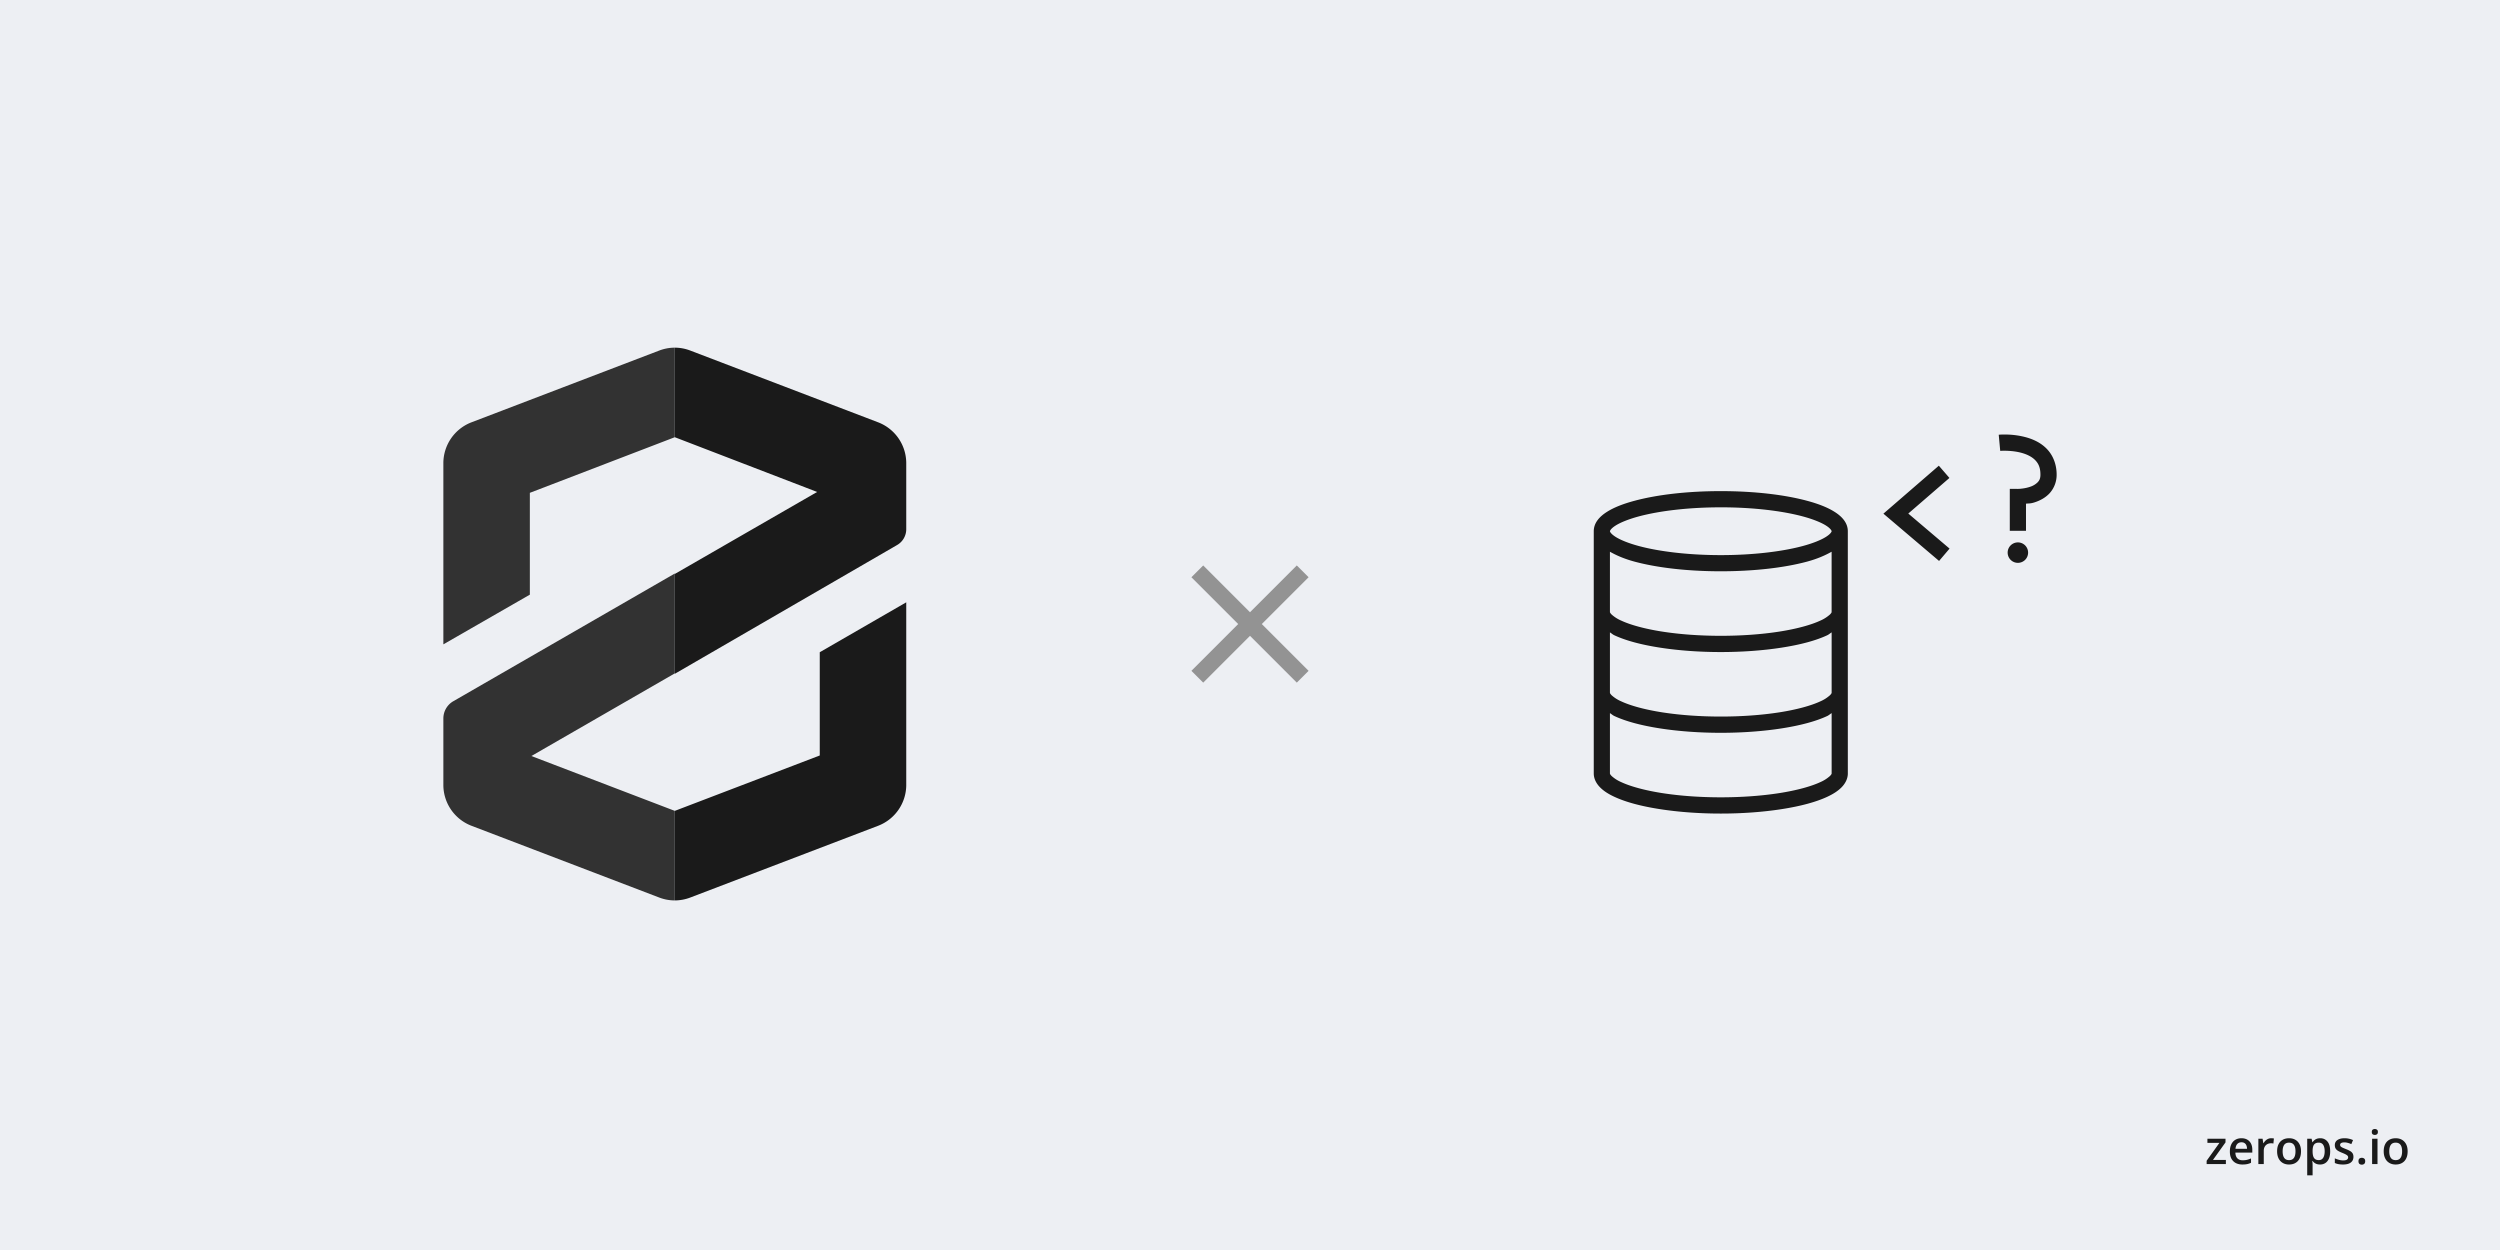 <svg xmlns="http://www.w3.org/2000/svg" width="1280" height="640" fill="none"><path fill="#EDEFF3" d="M0 0h1280v640H0z"/><path fill="#1A1A1A" d="M1139.65 596h-9.85v-1.699l6.55-9.153h-6.15v-2.121h9.26v1.875l-6.42 8.977h6.61zm7.97-13.219c1.16 0 2.15.239 2.98.715.83.477 1.46 1.152 1.91 2.027.44.875.67 1.922.67 3.141v1.477h-8.66c.03 1.257.36 2.226 1 2.906.65.68 1.56 1.019 2.72 1.019.83 0 1.57-.078 2.23-.234.66-.164 1.35-.402 2.05-.715v2.238q-.975.458-1.98.668c-.67.141-1.48.211-2.42.211q-1.905 0-3.36-.738c-.96-.5-1.71-1.242-2.26-2.226q-.81-1.478-.81-3.668c0-1.454.25-2.688.74-3.704q.735-1.523 2.07-2.32t3.12-.797m0 2.074c-.87 0-1.57.282-2.11.844-.53.563-.84 1.387-.94 2.473h5.91q-.015-.973-.33-1.723c-.2-.5-.51-.89-.94-1.172q-.615-.422-1.59-.422m15.24-2.074c.21 0 .45.012.71.035s.48.055.67.094l-.26 2.578a3.4 3.4 0 0 0-.61-.105 6 6 0 0 0-.63-.035q-.735 0-1.41.246c-.44.156-.84.398-1.18.726-.35.321-.61.723-.81 1.207s-.29 1.047-.29 1.688V596h-2.77v-12.973h2.16l.37 2.285h.13q.39-.69.96-1.265c.39-.383.82-.688 1.31-.914a3.8 3.8 0 0 1 1.65-.352m15.26 6.703q0 1.618-.42 2.871-.42 1.254-1.23 2.122a5.4 5.4 0 0 1-1.94 1.312c-.76.297-1.62.445-2.57.445-.89 0-1.71-.148-2.45-.445a5.5 5.5 0 0 1-1.93-1.312q-.81-.868-1.26-2.122c-.29-.835-.44-1.793-.44-2.871 0-1.429.24-2.64.74-3.632q.75-1.5 2.13-2.286c.92-.523 2.02-.785 3.29-.785 1.2 0 2.25.262 3.17.785.91.524 1.63 1.286 2.14 2.286.52 1 .77 2.21.77 3.632m-9.41 0c0 .946.12 1.754.34 2.426q.36 1.008 1.08 1.547c.49.352 1.11.527 1.88.527.76 0 1.39-.175 1.87-.527.49-.359.84-.875 1.07-1.547s.34-1.48.34-2.426c0-.945-.11-1.746-.34-2.402-.23-.664-.58-1.168-1.07-1.512-.48-.351-1.11-.527-1.88-.527-1.14 0-1.98.383-2.5 1.148-.52.766-.79 1.864-.79 3.293m19.24-6.703c1.53 0 2.77.563 3.7 1.688.94 1.125 1.4 2.797 1.4 5.015 0 1.469-.21 2.707-.65 3.715-.43 1-1.04 1.758-1.82 2.274q-1.155.76-2.7.761c-.66 0-1.23-.086-1.72-.257a4.4 4.4 0 0 1-1.24-.668 5 5 0 0 1-.87-.914h-.16c.04.312.07.66.11 1.043.04.374.05.718.05 1.031v5.285h-2.76v-18.727h2.25l.39 1.793h.12c.25-.367.54-.707.88-1.019.36-.313.78-.559 1.27-.739.5-.187 1.08-.281 1.75-.281m-.74 2.25q-1.14 0-1.83.457c-.45.297-.79.746-1 1.348q-.3.902-.33 2.262v.386q0 1.442.3 2.45.3.995.99 1.523c.47.344 1.11.516 1.9.516.67 0 1.23-.184 1.67-.551q.66-.551.99-1.57t.33-2.403q0-2.097-.75-3.258c-.49-.773-1.25-1.16-2.27-1.16m17.75 7.266c0 .851-.21 1.57-.62 2.156s-1.02 1.031-1.82 1.336c-.79.297-1.75.445-2.9.445-.91 0-1.69-.066-2.35-.199a8 8 0 0 1-1.84-.586v-2.379c.62.289 1.31.539 2.08.75q1.155.317 2.19.317c.91 0 1.56-.141 1.96-.422.39-.289.59-.672.59-1.149q0-.421-.24-.75c-.16-.226-.46-.457-.89-.691-.43-.242-1.07-.531-1.9-.867-.82-.328-1.51-.656-2.08-.985-.56-.328-.98-.722-1.27-1.183-.29-.469-.44-1.067-.44-1.793 0-1.149.46-2.02 1.36-2.613.92-.602 2.12-.903 3.62-.903q1.2 0 2.25.246c.72.157 1.41.387 2.09.692l-.87 2.074q-.87-.387-1.77-.633a6.3 6.3 0 0 0-1.79-.258c-.71 0-1.25.11-1.63.328-.37.219-.55.532-.55.938q0 .457.27.773.27.317.93.633c.44.211 1.06.473 1.85.785.77.297 1.44.61 2 .938.57.32 1.01.715 1.31 1.183.31.469.46 1.075.46 1.817m2.58 2.25c0-.641.16-1.09.49-1.348.34-.265.74-.398 1.22-.398s.88.133 1.22.398q.51.387.51 1.348 0 .937-.51 1.359c-.34.274-.74.41-1.22.41s-.88-.136-1.22-.41c-.33-.281-.49-.734-.49-1.359m9.74-11.52V596h-2.76v-12.973zm-1.36-4.968c.42 0 .78.113 1.09.339s.47.618.47 1.172c0 .547-.16.938-.47 1.172-.31.227-.67.34-1.09.34-.44 0-.81-.113-1.12-.34-.29-.234-.44-.625-.44-1.172 0-.554.15-.945.44-1.172.31-.226.68-.339 1.12-.339m16.79 11.425q0 1.618-.42 2.871-.42 1.254-1.23 2.122a5.4 5.4 0 0 1-1.95 1.312c-.75.297-1.61.445-2.56.445-.89 0-1.71-.148-2.45-.445a5.7 5.7 0 0 1-1.94-1.312c-.54-.579-.95-1.286-1.25-2.122q-.45-1.253-.45-2.871c0-1.429.25-2.64.74-3.632.5-1 1.21-1.762 2.14-2.286.92-.523 2.02-.785 3.29-.785 1.19 0 2.25.262 3.16.785.92.524 1.63 1.286 2.15 2.286.51 1 .77 2.21.77 3.632m-9.41 0c0 .946.11 1.754.34 2.426.24.672.59 1.188 1.08 1.547.48.352 1.11.527 1.87.527.77 0 1.39-.175 1.88-.527.48-.359.84-.875 1.07-1.547.22-.672.34-1.48.34-2.426 0-.945-.12-1.746-.34-2.402-.23-.664-.59-1.168-1.07-1.512-.49-.351-1.11-.527-1.89-.527q-1.71 0-2.49 1.148c-.53.766-.79 1.864-.79 3.293"/><path fill="#323232" d="m337.596 179.457-96.358 36.828A22.43 22.43 0 0 0 227 237.194v92.714l44.283-25.449v-52.131l74.217-28.475V178c-2.701.006-5.379.5-7.904 1.457m-65.528 207.627 73.432-42.321v-51.122l-113.455 65.416a10.2 10.2 0 0 0-5.045 8.745v34.249a22.42 22.42 0 0 0 14.238 20.684l96.358 36.828a22.4 22.4 0 0 0 7.904 1.457v-45.852z"/><path fill="#1A1A1A" d="M459.291 279.066a9.36 9.36 0 0 0 4.709-8.24v-33.632a22.43 22.43 0 0 0-14.238-20.909l-96.414-36.828A22.4 22.4 0 0 0 345.5 178v45.853l72.871 28.027-72.871 41.985v51.122zM353.348 459.563l96.414-36.828A22.43 22.43 0 0 0 464 402.051v-93.667l-44.284 25.561v52.859L345.5 415.168v45.853a22.4 22.4 0 0 0 7.848-1.458"/><path fill="#939393" d="m670 295.553-6.043-6.043L640 313.467l-23.957-23.957-6.043 6.043 23.957 23.957L610 343.467l6.043 6.043L640 325.553l23.957 23.957 6.043-6.043-23.957-23.957z"/><path fill="#1A1A1A" d="M1038.39 282.945a5.23 5.23 0 0 1-5.23 5.234 5.3 5.3 0 0 1-2.01-.396 5.3 5.3 0 0 1-1.7-1.134 5.3 5.3 0 0 1-1.13-1.699 5.24 5.24 0 0 1 1.13-5.706 5.26 5.26 0 0 1 5.71-1.137c.63.262 1.21.647 1.7 1.133.48.487.87 1.064 1.13 1.7.27.635.4 1.317.4 2.005m-10.71-60.455c-2.61-.079-4.33.099-4.33.099l.76 8.255s5.69-.444 11.06 1.057c2.68.751 5.14 1.955 6.8 3.644 1.65 1.679 2.73 3.772 2.73 7.485 0 1.936-.51 2.923-1.37 3.851a9.54 9.54 0 0 1-3.73 2.291c-3.08 1.116-6.42 1.146-6.42 1.146l-4.17-.02v21.468h8.3v-13.894c1.75-.168 2.47.04 5.1-.908 2.38-.859 4.96-2.202 7.05-4.493 2.31-2.6 3.57-5.965 3.54-9.441 0-5.579-2.05-10.171-5.12-13.292-3.06-3.12-6.88-4.819-10.47-5.826a41.5 41.5 0 0 0-9.73-1.422m-34.997 15.948-28.381 24.559 28.5 24.204 5.372-6.32-21.133-17.943 21.063-18.229zm-111.637 13.016c-17.123 0-32.607 1.836-44.141 4.937-5.767 1.55-10.546 3.387-14.2 5.718-3.654 2.32-6.705 5.53-6.705 9.875v124.029c0 2.834 1.432 5.333 3.328 7.209 1.886 1.886 4.315 3.387 7.228 4.74 5.827 2.716 13.727 4.839 23.404 6.33 19.355 3.012 42.808 3.012 62.163 0 9.677-1.501 17.577-3.614 23.404-6.32 2.923-1.363 5.332-2.864 7.228-4.74 1.886-1.876 3.328-4.385 3.328-7.219V271.984c0-4.345-3.051-7.555-6.715-9.875-3.654-2.331-8.423-4.168-14.19-5.718-11.524-3.101-27.008-4.937-44.132-4.937m0 8.294c16.511 0 31.472 1.827 41.969 4.652 5.263 1.412 9.411 3.11 11.919 4.7 2.499 1.59 2.864 2.706 2.864 2.884s-.365 1.283-2.864 2.863c-2.508 1.6-6.656 3.299-11.909 4.711-10.507 2.834-25.468 4.661-41.979 4.661-16.52 0-31.481-1.827-41.988-4.661-5.253-1.412-9.401-3.111-11.899-4.701-2.509-1.6-2.864-2.696-2.864-2.873s.355-1.284 2.864-2.884c2.498-1.59 6.646-3.288 11.899-4.7 10.507-2.825 25.477-4.652 41.988-4.652m-56.761 22.733c3.476 1.975 7.505 3.693 12.62 5.075 11.534 3.101 27.018 4.938 44.141 4.938 17.114 0 32.608-1.837 44.142-4.938 5.115-1.382 9.134-3.11 12.6-5.075v30.839c0 .099 0 .464-.889 1.333a18.1 18.1 0 0 1-4.868 3.091c-4.691 2.183-12.018 4.237-21.182 5.659-18.328 2.844-41.287 2.844-59.625 0-9.164-1.422-16.491-3.476-21.172-5.659a18 18 0 0 1-4.878-3.091c-.869-.869-.889-1.244-.889-1.333zm0 41.297c.82.464 1.353 1.056 2.271 1.481 5.827 2.726 13.727 4.839 23.404 6.34 19.355 3.002 42.808 3.002 62.163 0 9.677-1.501 17.577-3.614 23.404-6.34.918-.425 1.451-1.017 2.271-1.481v30.879c0 .099-.02.464-.889 1.333a18.1 18.1 0 0 1-4.878 3.101c-4.691 2.182-12.018 4.236-21.182 5.658-18.328 2.844-41.287 2.844-59.625 0-9.164-1.422-16.491-3.476-21.172-5.658a18 18 0 0 1-4.878-3.101c-.869-.869-.889-1.244-.889-1.333zm0 41.346c.82.464 1.353 1.057 2.271 1.482 5.827 2.715 13.727 4.838 23.404 6.339 19.355 3.002 42.808 3.002 62.163 0 9.677-1.511 17.577-3.624 23.404-6.339.918-.425 1.451-1.018 2.271-1.482v30.879c0 .099-.02.464-.889 1.333a18.1 18.1 0 0 1-4.878 3.101c-4.691 2.183-12.018 4.237-21.182 5.659-18.328 2.844-41.287 2.844-59.625 0-9.164-1.422-16.491-3.476-21.172-5.659a18 18 0 0 1-4.878-3.101c-.869-.869-.889-1.244-.889-1.333z"/></svg>